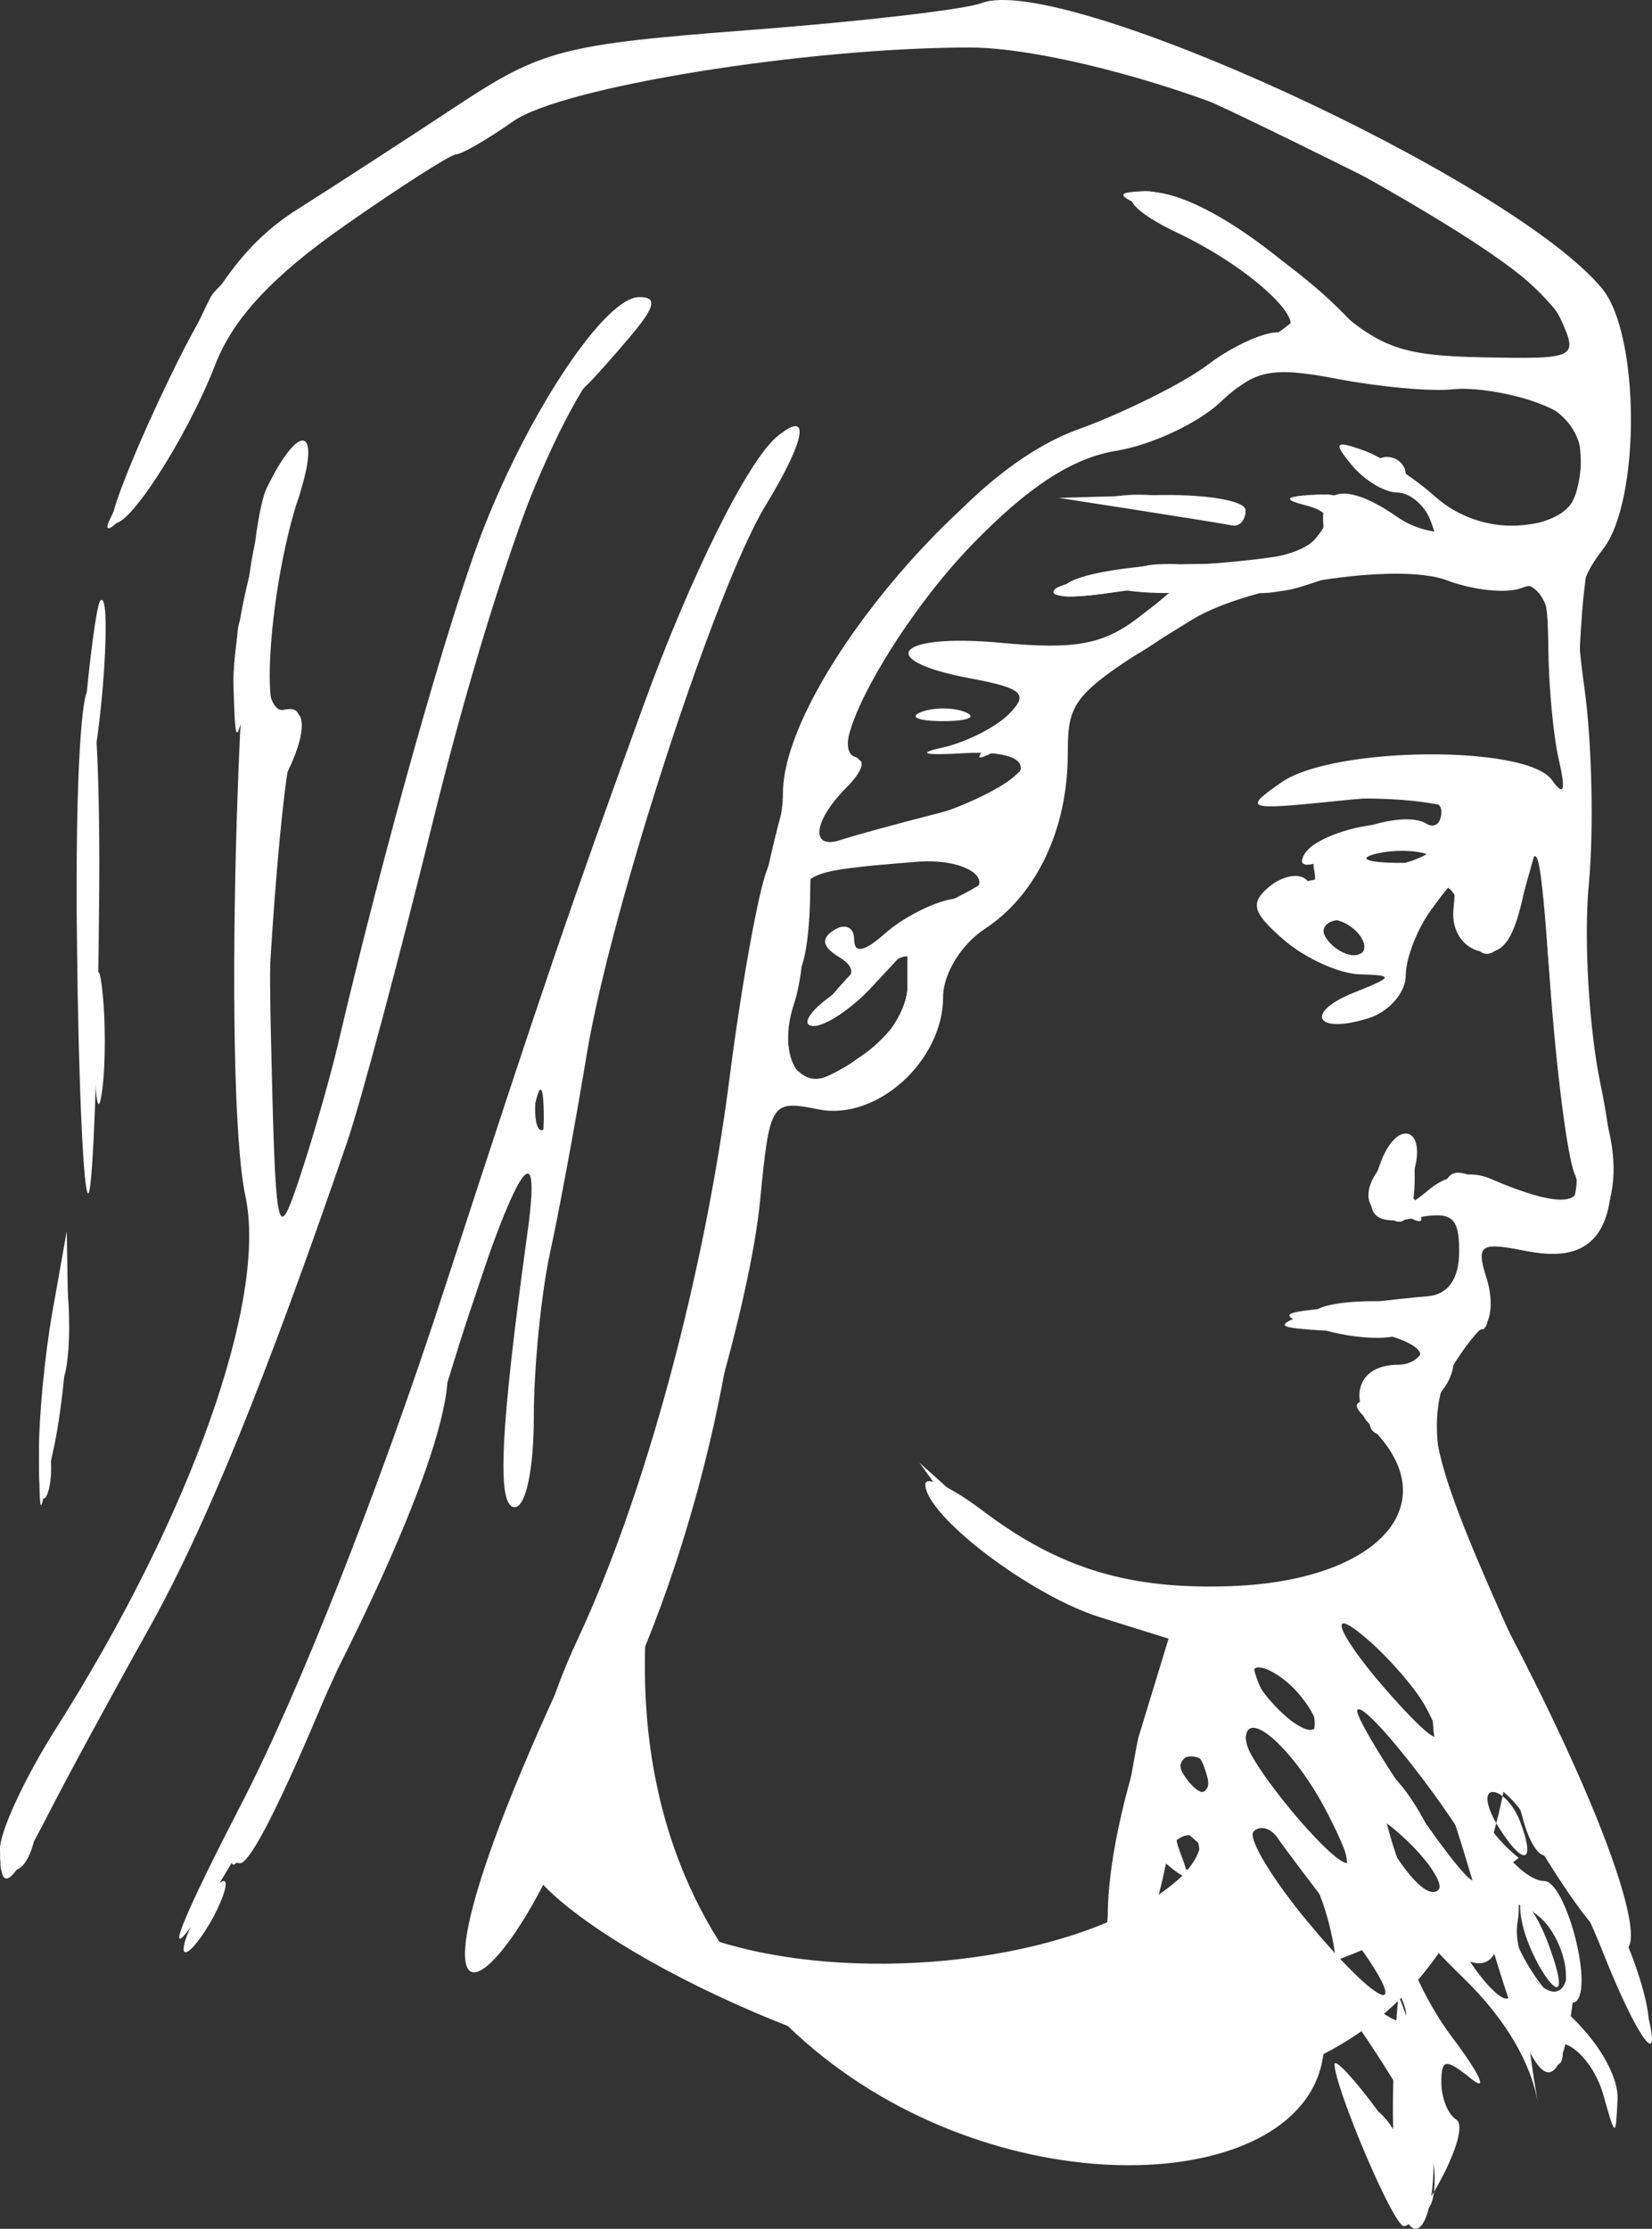 <?xml version="1.0" encoding="UTF-8" standalone="no"?>
<!-- Created with Inkscape (http://www.inkscape.org/) -->

<svg
   xmlns:dc="http://purl.org/dc/elements/1.1/"
   xmlns:cc="http://creativecommons.org/ns#"
   xmlns:rdf="http://www.w3.org/1999/02/22-rdf-syntax-ns#"
   xmlns:svg="http://www.w3.org/2000/svg"
   xmlns="http://www.w3.org/2000/svg"
   xmlns:sodipodi="http://sodipodi.sourceforge.net/DTD/sodipodi-0.dtd"
   xmlns:inkscape="http://www.inkscape.org/namespaces/inkscape"
   version="1.1"
   width="92.838"
   height="125.211"
   id="svg2"
   inkscape:version="0.48.4 r9939"
   sodipodi:docname="rheia-logo.svg">
  <rect width="100%" height="100%" fill="#333333" stroke="none"/>
  <sodipodi:namedview
     pagecolor="#000000"
     bordercolor="#666666"
     borderopacity="1"
     objecttolerance="10"
     gridtolerance="10"
     guidetolerance="10"
     inkscape:pageopacity="0"
     inkscape:pageshadow="2"
     inkscape:window-width="1920"
     inkscape:window-height="1055"
     id="namedview14"
     showgrid="false"
     fit-margin-top="0"
     fit-margin-left="0"
     fit-margin-right="0"
     fit-margin-bottom="0"
     inkscape:zoom="1.587517"
     inkscape:cx="-76.027924"
     inkscape:cy="-69.402084"
     inkscape:window-x="0"
     inkscape:window-y="24"
     inkscape:window-maximized="1"
     inkscape:current-layer="svg2" />
  <defs
     id="defs4" />
  <g
     transform="translate(-159.376,-340.63)"
     id="layer1"
     style="fill:#ffffff">
    <g
       id="g3023"
       style="fill:#ffffff">
      <g
         id="g3026"
         style="fill:#ffffff">
        <g
           id="g3041"
           style="fill:#ffffff">
          <path
             d="m 188.9,444.8 c 0.156,-4.382 1.048,-8.033 2.964,-12.134 3.767,-8.063 7.083,-20.329 8.514,-31.499 0.66,-5.152 1.605,-10.401 2.099,-11.665 0.494,-1.263 0.898,-3.198 0.898,-4.3 0,-5.818 9.926,-17.965 16.76,-20.511 2.607,-0.971 5.813,-2.582 7.125,-3.579 1.312,-0.997 3.069,-1.813 3.905,-1.813 2.343,0 -1.145,-3.466 -5.631,-5.595 -2.129,-1.01 -3.095,-1.925 -2.31,-2.187 1.911,-0.638 6.039,1.609 10.345,5.629 3.22,3.007 4.389,3.463 9.117,3.557 5.276,0.105 5.396,0.047 4.399,-2.141 -0.882,-1.935 -4.922,-4.707 -14.424,-9.898 -5.001,-2.732 -14.221,-5.365 -18.784,-5.365 -9.177,0 -22.906,2.216 -25.656,4.142 -1.46,1.022 -2.902,1.858 -3.206,1.858 -0.303,0 -3.149,1.82 -6.324,4.044 -4.004,2.805 -6.213,5.18 -7.209,7.75 -1.639,4.229 -5.102,9.544 -5.779,8.868 -0.25,-0.25 1.129,-3.763 3.065,-7.808 2.632,-5.502 4.474,-7.959 7.313,-9.757 2.087,-1.322 6.116,-3.936 8.954,-5.81 4.788,-3.161 5.976,-3.468 16.5,-4.271 6.237,-0.476 12.083,-1.155 12.99,-1.509 4.478,-1.748 29.772,9.874 34.878,16.026 2.144,2.583 2.178,11.933 0.053,14.655 -1.496,1.917 -1.673,3.252 -1.037,7.812 0.422,3.025 0.532,7.984 0.243,11.021 -0.288,3.036 0.006,8.077 0.655,11.202 1.541,7.421 0.296,10.275 -4.098,9.396 -2.675,-0.535 -2.904,-0.383 -2.301,1.518 0.369,1.162 0.285,2.394 -0.187,2.738 -0.471,0.344 -1.408,1.613 -2.082,2.821 -1.352,2.424 -0.68,5.01 3.98,15.304 -0.323,44.759 -55.544,17.274 -55.731,11.5 z m 36.868,1.251 c 0.832,-0.832 1.256,-1.77 0.942,-2.084 -1.183,-1.183 -3.208,2.195 -3.515,5.866 -4.398,13.677 -0.022,-10.995 0.155,-11.59 l 1.697,-5.558 -3.857,-1.204 c -3.904,-1.218 -9.814,-5.713 -9.814,-7.464 0,-0.524 1.462,0.15 3.25,1.499 4.302,3.246 8.236,4.433 13.981,4.217 8.019,-0.301 11.929,-4.388 8.171,-8.541 -1.734,-1.916 -1.147,-3.892 1.157,-3.892 0.793,0 1.441,-0.498 1.441,-1.107 0,-0.609 -0.637,-0.863 -1.415,-0.564 -0.778,0.299 -2.691,0.161 -4.25,-0.307 -2.245,-0.673 -2.419,-0.899 -0.835,-1.084 1.1,-0.129 2.675,-0.326 3.5,-0.438 0.825,-0.112 2.288,-0.271 3.25,-0.352 1.131,-0.096 1.75,-0.984 1.75,-2.509 0,-1.98 -0.404,-2.284 -2.5,-1.883 -2.529,0.484 -2.996,-0.299 -1.893,-3.173 0.95,-2.475 2.619,-1.868 1.816,0.66 -0.631,1.987 -0.526,2.088 0.92,0.888 0.981,-0.814 2.334,-1.05 3.394,-0.592 3.859,1.668 5.522,1.571 4.748,-0.278 -0.405,-0.968 -1.026,-5.811 -1.38,-10.761 -0.56,-7.839 -0.745,-8.508 -1.431,-5.188 -0.587,2.839 -1.22,3.723 -2.481,3.462 -0.98,-0.203 -1.619,-1.177 -1.517,-2.312 0.174,-1.939 0.16,-1.939 -1.25,-0.021 -0.784,1.068 -1.426,2.725 -1.426,3.683 0,0.958 -0.934,2.038 -2.075,2.4 -2.974,0.944 -3.68,-0.295 -0.82,-1.439 2.218,-0.887 2.24,-0.963 0.298,-1.021 -1.153,-0.035 -3.069,-0.906 -4.256,-1.936 -1.771,-1.536 -1.917,-2.074 -0.811,-2.991 0.741,-0.615 1.682,-0.785 2.089,-0.377 0.408,0.408 0.591,0.117 0.408,-0.645 -0.344,-1.433 4.785,-3.468 6.331,-2.512 0.46,0.284 0.836,-0.023 0.836,-0.682 0,-0.859 -1.599,-1.034 -5.64,-0.617 -5.386,0.556 -5.537,0.51 -3.353,-1.02 2.899,-2.031 13.794,-2.128 15.206,-0.136 0.676,0.953 0.79,0.613 0.387,-1.146 -0.315,-1.375 -0.579,-4.236 -0.587,-6.357 -0.011,-3.024 -0.339,-3.732 -1.522,-3.278 -0.83,0.318 -2.713,0.121 -4.184,-0.438 -2.738,-1.041 -11.132,0.254 -14.307,2.208 -6.754,4.155 -6.987,4.407 -6.994,7.568 -0.008,4.216 -1.763,7.907 -4.66,9.806 -1.33,0.871 -2.346,2.528 -2.346,3.825 0,3.6 -3.732,6.969 -6.997,6.316 -2.678,-0.536 -2.746,-0.428 -3.291,5.151 -0.559,5.727 -3.929,17.256 -7.221,24.698 -13.947,20.227 21.792,21.786 30.9,13.251 z m 8.998,2.586 c -1.589,-2.044 -3.202,-4.181 -3.585,-4.748 -0.383,-0.567 -0.991,-0.735 -1.353,-0.374 -0.362,0.362 1.05,2.7 3.137,5.196 4.487,5.368 5.984,5.306 1.801,-0.075 z m 11.611,1.163 c -0.581,-1.528 -1.285,-2.548 -1.565,-2.268 -0.193,2.649 3.616,7.804 1.565,2.268 z m -7.943,-5.778 c -1.283,-1.222 -1.975,-1.547 -1.539,-0.722 1.394,2.635 2.751,4.065 3.319,3.496 0.304,-0.304 -0.497,-1.552 -1.78,-2.774 z m 3.943,1.475 c 0,-1.233 -6.177,-9.353 -6.71,-8.82 -0.395,0.395 5.72,9.469 6.46,9.584 0.138,0.021 0.25,-0.322 0.25,-0.764 z m -8.408,-3.02 c -1.857,-3.59 -4.592,-6.035 -4.592,-4.104 0,1.14 4.773,6.927 5.713,6.927 0.186,0 -0.318,-1.27 -1.121,-2.823 z m 10.825,0.466 c -0.347,-0.904 -1.036,-1.643 -1.532,-1.643 -0.496,0 -0.352,0.88 0.319,1.955 1.415,2.267 2.132,2.083 1.213,-0.311 z m -17.417,-2.643 c 0,-0.55 -0.477,-1 -1.059,-1 -0.582,0 -0.781,0.45 -0.441,1 0.34,0.55 0.816,1 1.059,1 0.243,0 0.441,-0.45 0.441,-1 z m 5.02,-4.476 c -0.696,-0.838 -1.73,-1.524 -2.297,-1.524 -0.568,0 -0.216,0.903 0.783,2.006 2.068,2.285 3.447,1.846 1.515,-0.482 z m 7.108,0.715 c -0.518,-0.969 -1.962,-2.656 -3.207,-3.75 -2.608,-2.29 -1.705,-0.19 1.402,3.261 2.433,2.702 3.084,2.879 1.805,0.489 z M 208.153,399.743 c 1.222,-0.856 2.223,-2.516 2.223,-3.689 l 0,-2.132 -2.039,2.189 c -1.121,1.204 -2.584,2.174 -3.25,2.157 -0.666,-0.018 -0.313,-0.71 0.784,-1.539 1.588,-1.2 1.719,-1.678 0.643,-2.343 -0.943,-0.583 -1.017,-1.043 -0.245,-1.52 0.609,-0.376 1.107,-0.138 1.107,0.53 0,0.823 0.563,0.715 1.75,-0.338 0.963,-0.853 2.618,-1.711 3.679,-1.905 3.058,-0.56 1.394,-2.38 -1.929,-2.108 -6.488,0.53 -6.614,0.593 -6.372,3.219 0.129,1.395 -0.101,3.544 -0.512,4.777 -0.741,2.225 -0.158,4.259 1.22,4.259 0.395,0 1.719,-0.701 2.941,-1.557 z m 27.723,-6.443 c -0.34,-0.55 -1.068,-1 -1.618,-1 -0.55,0 -0.722,0.45 -0.382,1 0.34,0.55 1.068,1 1.618,1 0.55,0 0.722,-0.45 0.382,-1 z m 3.769,-4.656 c -0.677,-0.274 -2.027,-0.291 -3,-0.037 -0.973,0.254 -0.419,0.478 1.231,0.498 1.65,0.02 2.446,-0.187 1.769,-0.461 z m -27.622,-2.306 c 5.467,-1.398 6.474,-3.691 1.489,-3.392 -2.154,0.129 -2.653,0.005 -1.224,-0.305 1.327,-0.288 3.024,-1.135 3.772,-1.883 1.146,-1.146 0.807,-1.463 -2.162,-2.02 -5.466,-1.026 -4.148,-2.548 1.728,-1.996 4.173,0.392 5.763,0.098 7.75,-1.438 l 2.5,-1.932 -4,0.547 c -2.998,0.41 -3.624,0.279 -2.5,-0.521 0.825,-0.587 4.032,-1.074 7.128,-1.083 3.619,-0.01 6.047,-0.521 6.803,-1.432 0.933,-1.124 0.804,-1.513 -0.628,-1.884 -1.274,-0.33 -1.061,-0.502 0.724,-0.584 1.39,-0.064 3.522,0.58 4.737,1.431 1.994,1.397 2.151,1.397 1.616,0 -0.327,-0.851 -1.166,-1.547 -1.864,-1.547 -0.699,0 -1.839,-0.685 -2.534,-1.523 -1.072,-1.292 -0.977,-1.421 0.628,-0.851 1.04,0.37 2.857,1.539 4.037,2.599 1.338,1.202 3.22,1.805 5,1.601 2.271,-0.26 2.919,-0.888 3.171,-3.076 0.254,-2.205 -0.215,-2.951 -2.367,-3.77 -1.476,-0.561 -3.643,-0.911 -4.816,-0.778 -1.173,0.133 -4.081,-0.128 -6.461,-0.582 -3.719,-0.708 -4.649,-0.522 -6.607,1.317 -1.253,1.177 -3.873,2.399 -5.823,2.716 -2.459,0.399 -4.925,1.994 -8.057,5.21 -4.481,4.603 -8.555,12.135 -6.563,12.135 0.561,0 0.313,0.707 -0.551,1.571 -1.883,1.883 -2.063,3.531 -0.321,2.947 0.688,-0.231 3.116,-0.896 5.397,-1.479 z m -0.897,-5.701 c 0.688,-0.277 1.812,-0.277 2.5,0 0.688,0.277 0.125,0.504 -1.25,0.504 -1.375,0 -1.938,-0.227 -1.25,-0.504 z m 12.25,-11.338 -4.5,-0.7 5.25,-0.15 c 2.933,-0.084 5.25,0.291 5.25,0.85 0,0.55 -0.338,0.932 -0.75,0.85 -0.412,-0.083 -2.775,-0.465 -5.25,-0.85 z m -50.506,72.81 c 3.236,-6.232 7.744,-17.627 11.395,-28.81 5.828,-17.849 6.918,-21.043 11.259,-33 2.643,-7.278 5.864,-13.766 7.515,-15.136 1.925,-1.597 1.637,0.131 -0.646,3.874 -2.807,4.604 -8.715,22.751 -10.053,30.88 -0.623,3.785 -1.545,8.769 -2.049,11.075 -0.504,2.306 -0.916,6.469 -0.916,9.25 0,2.931 -0.451,5.057 -1.072,5.057 -1.025,0 -0.826,-4.25 0.726,-15.5 0.905,-6.561 -1.047,-2.881 -4.509,8.5 -0.786,10.123 -23.511,46.777 -11.651,23.81 z M 190.059,402.113 c -0.319,-0.798 -0.556,-0.561 -0.604,0.604 -0.043,1.054 0.193,1.645 0.525,1.312 0.332,-0.332 0.368,-1.195 0.079,-1.917 z m -30.683,42.383 c 0,-0.992 1.412,-4.03 3.139,-6.75 7.57,-11.928 11.903,-24.107 10.65,-29.936 -1.312,-6.106 -0.397,-36.465 1.2,-39.76 1.845,-3.807 3.105,-3.456 1.797,0.5 -1.635,4.947 -2.228,13.141 -0.891,12.315 1.389,-0.859 1.428,0.963 0.074,3.493 -0.596,1.113 -0.912,7.102 -0.75,14.184 0.269,11.733 0.338,12.087 1.617,8.258 0.735,-2.2 1.705,-5.575 2.156,-7.5 2.583,-11.031 6.305,-24.207 8.19,-29 2.647,-6.727 6.829,-12.95 8.723,-12.979 1.054,-0.016 0.929,0.54 -0.5,2.229 -1.048,1.238 -2.155,2.475 -2.461,2.75 -1.878,1.689 -5.63,12.349 -8.613,24.467 -1.9,7.718 -4.072,15.833 -4.827,18.033 -4.608,13.431 -7.97,21.668 -11.203,27.442 -2.019,3.607 -4.535,8.246 -5.591,10.308 -2.142,4.186 -2.71,4.594 -2.71,1.946 z"
             id="path3034"
             style="fill:#ffffff"
             inkscape:connector-curvature="0"
             sodipodi:nodetypes="csssssssssssssssssssssssssssscsssscccccccssssssssscscssssssssssssssscssscsssssssssscssssccccsscccccsscssscsssssssssssssssssssssssscscsssssssssssssssscccccsscsssccsscsssscsssssssssssssscsssssscsssscsssssssssccccccccsssssssssscsssssscc" />
          <g
             id="g3036"
             style="fill:#ffffff">
            <path
               d="m 189.292,444.562 c 0.507,-5.029 1.741,-9.99 3.327,-13.377 3.444,-7.354 6.295,-17.718 7.671,-27.884 2.474,-18.282 3.705,-21.995 10.166,-30.658 3.731,-5.003 8.488,-8.342 11.885,-8.342 0.912,0 2.565,-0.845 3.673,-1.878 1.108,-1.033 2.993,-2.188 4.189,-2.567 1.195,-0.379 2.173,-1.065 2.173,-1.524 0,-0.77 -5.506,-4.557 -9,-6.19 -1.227,-0.573 -1.177,-0.714 0.27,-0.771 2.188,-0.087 8.418,3.813 11.62,7.274 2.05,2.216 3.075,2.535 7.209,2.246 2.927,-0.205 5,0.104 5.281,0.786 0.254,0.618 0.496,0.674 0.538,0.124 0.247,-3.288 -4.23,-7.29 -13.031,-11.647 -13.258,-6.563 -14.147,-6.842 -22.183,-6.949 l -7.203,-0.096 5,-1.204 c 6.061,-1.459 10.746,-0.469 21,4.438 10.692,5.116 16.418,8.895 17.9,11.811 1.458,2.87 0.699,13.281 -1.01,13.851 -1.253,0.418 -0.617,26.95 0.746,31.152 1.599,4.928 -0.476,8.526 -4.457,7.73 -2.683,-0.536 -2.849,-0.396 -2.268,1.918 0.345,1.373 0.281,2.5 -0.142,2.504 -0.423,0.004 -1.296,1.144 -1.94,2.532 -1.285,2.77 -0.783,5.359 2.419,12.46 10.647,19.854 9.661,25.887 2.252,13.262 0,-0.56 -0.675,-1.578 -1.5,-2.262 -1.224,-1.016 -1.5,-0.959 -1.5,0.305 0,0.852 1.056,2.38 2.347,3.396 -21.714,17.116 -52.186,3.235 -55.431,-0.439 z m 36.851,-0.906 c -0.732,-0.452 -0.872,-0.073 -0.413,1.122 0.586,1.526 0.457,1.61 -0.83,0.542 -2.048,9.987 -5.33,5.723 -1.498,-6.424 2.505,-7.49 2.496,-7.595 -0.657,-7.595 -3.146,0 -8.985,-3.417 -10.419,-6.096 -0.756,-1.413 0.188,-1.061 3.594,1.339 4.026,2.838 5.427,3.257 10.887,3.257 7.815,0 11.57,-1.805 11.57,-5.562 0,-1.498 -0.667,-2.98 -1.483,-3.293 -2.053,-0.788 -0.761,-3.645 1.649,-3.645 1.106,0 1.671,-0.454 1.304,-1.048 -0.356,-0.576 -1.395,-0.975 -2.309,-0.885 -0.914,0.09 -2.786,0.083 -4.161,-0.015 -2.288,-0.163 -2.331,-0.246 -0.5,-0.979 1.1,-0.44 3.422,-0.712 5.161,-0.603 2.751,0.172 3.214,-0.162 3.568,-2.575 0.377,-2.571 0.202,-2.731 -2.411,-2.209 -3.14,0.628 -3.959,-1.494 -1.396,-3.621 1.166,-0.968 1.325,-0.81 0.883,0.878 -0.567,2.169 1.235,2.939 1.938,0.828 0.298,-0.894 1.167,-0.732 3.19,0.593 3.977,2.606 5.039,1.066 3.67,-5.317 -0.607,-2.83 -1.16,-7.486 -1.23,-10.346 l -0.126,-5.201 -1.05,3.75 c -1.153,4.118 -2.595,4.858 -3.408,1.75 -0.716,-2.738 -1.945,-2.511 -2.7,0.5 -0.724,2.884 -3.094,3.235 -6.367,0.943 -3.366,-2.357 -2.715,-3.309 2.758,-4.035 2.74,-0.363 4.738,-1.054 4.441,-1.534 -0.297,-0.481 0.499,-0.902 1.769,-0.937 2.298,-0.063 2.297,-0.068 -0.191,-1.083 -1.375,-0.561 -4.707,-0.817 -7.405,-0.569 -4.512,0.415 -4.712,0.344 -2.5,-0.882 3.067,-1.699 13.079,-1.803 14.837,-0.154 1.099,1.031 1.222,0.66 0.7,-2.125 -0.348,-1.856 -0.632,-4.669 -0.632,-6.25 0,-2.61 -0.318,-2.875 -3.441,-2.875 -1.893,0 -3.717,-0.446 -4.053,-0.991 -0.386,-0.625 -1.957,-0.429 -4.256,0.531 -2.004,0.837 -4.218,1.302 -4.919,1.033 -0.702,-0.269 -2.525,0.562 -4.053,1.847 -1.527,1.285 -3.677,2.512 -4.777,2.727 -1.524,0.297 -1.923,1.043 -1.677,3.134 0.498,4.23 -1.59,9.291 -4.352,10.55 -1.694,0.772 -2.471,1.933 -2.471,3.693 0,3.636 -4.292,7.692 -7.332,6.929 -2.231,-0.56 -2.407,-0.275 -2.925,4.726 -0.548,5.286 -3.71,16.578 -6.252,22.321 -4.749,42.641 59.489,38.938 30.275,13.856 z m 8.967,-46.48 c 0.678,-0.683 1.485,-0.991 1.793,-0.683 0.308,0.308 -0.247,0.867 -1.233,1.243 -1.425,0.543 -1.54,0.428 -0.56,-0.56 z m -2.412,-8.587 c 0.819,-1.325 5.679,-2.31 5.679,-1.151 0,0.474 -0.638,0.861 -1.418,0.861 -0.78,0 -2.204,0.301 -3.164,0.67 -1.099,0.422 -1.505,0.281 -1.097,-0.381 z m -1.191,55.306 c -2.103,-1.881 -2.131,-1.878 -2.241,0.25 4.685,23.332 7.994,5.119 2.241,-0.25 z m 9.749,-1.806 c -0.679,-1.259 -1.28,-3.269 -1.336,-4.467 -0.056,-1.198 -0.946,-3.11 -1.977,-4.25 -1.302,-1.438 -1.471,-2.072 -0.553,-2.072 0.727,0 1.086,-0.236 0.798,-0.524 -0.889,-0.889 -3.81,0.663 -3.81,2.024 0,0.707 0.646,1.534 1.435,1.837 0.789,0.303 1.975,1.588 2.636,2.857 1.19,2.286 1.177,2.284 -1.49,-0.17 -2.343,-2.156 -2.601,-2.221 -1.996,-0.5 0.382,1.087 1.229,2.426 1.881,2.976 2.907,1.518 5.879,11.147 2.534,4.998 -0.735,-1.374 -1.749,-2.498 -2.252,-2.498 2.562,11.398 10.348,11.665 4.131,-0.211 z m -6.448,1.961 c -0.387,-1.238 -1.768,-3.522 -3.067,-5.077 -2.158,-2.582 -2.363,-2.646 -2.363,-0.741 0.14,2.353 7.152,11.417 5.431,5.818 z m -7.826,-4.479 c -1.017,-1.017 -1.855,0.514 -1.021,1.863 0.63,1.019 0.866,1.02 1.204,0.004 0.232,-0.695 0.149,-1.535 -0.183,-1.867 z m 5.016,-5.08 c -2.379,-2.379 -3.025,-0.739 -0.954,2.422 1.543,2.355 1.88,2.505 2.176,0.969 0.193,-1 -0.357,-2.526 -1.222,-3.39 z m 10.77,1.059 c -0.356,-1.512 -1.072,-3.2 -1.59,-3.75 -0.884,-0.939 -0.125,3.928 0.897,5.75 0.932,1.661 1.303,0.59 0.693,-2 z m -9.786,-3.979 c -1.017,-1.017 -1.855,0.514 -1.021,1.863 0.63,1.019 0.866,1.02 1.204,0.004 0.232,-0.695 0.149,-1.535 -0.183,-1.867 z M 208.153,399.743 c 1.222,-0.856 2.223,-2.51 2.223,-3.674 l 0,-2.118 -2.314,2.174 c -3.306,3.106 -4.066,2.69 -1.052,-0.576 1.396,-1.512 3.929,-3.425 5.63,-4.25 5.162,-2.504 4.511,-3.824 -1.423,-2.886 -7.073,1.118 -7.28,0.36 -0.444,-1.627 3.416,-0.993 6.03,-2.415 6.683,-3.635 0.995,-1.86 0.906,-1.916 -1.253,-0.783 -2.303,1.209 -2.308,1.201 -0.463,-0.877 1.838,-2.071 1.825,-2.106 -1,-2.733 -5.066,-1.123 -4.966,-1.3 0.777,-1.381 4.134,-0.058 6.269,-0.619 8,-2.102 l 2.361,-2.023 -4,0.655 c -2.2,0.36 -3.653,0.286 -3.229,-0.165 0.424,-0.451 4.024,-1.073 8,-1.383 6.079,-0.473 7.207,-0.841 7.09,-2.313 -0.167,-2.104 1.481,-2.25 4.168,-0.367 1.335,0.935 3.269,1.174 5.973,0.737 3.248,-0.525 4.063,-1.103 4.343,-3.077 0.461,-3.251 -2.193,-5.043 -7.471,-5.043 -2.334,0 -5.35,-0.421 -6.703,-0.935 -1.966,-0.747 -3.118,-0.449 -5.743,1.488 -1.806,1.333 -4.841,2.715 -6.743,3.072 -2.088,0.392 -4.972,2.162 -7.277,4.467 -4.33,4.33 -8.57,12.187 -6.881,12.751 0.608,0.203 0.305,0.925 -0.695,1.656 -1.243,0.909 -1.782,2.671 -1.803,5.896 -0.016,2.529 -0.367,4.6 -0.78,4.602 -0.928,0.004 -0.997,4.422 -0.083,5.337 0.98,0.98 1.646,0.836 4.111,-0.89 z m 13.473,-31.133 c 0.963,-0.252 2.538,-0.252 3.5,0 0.963,0.252 0.175,0.457 -1.75,0.457 -1.925,0 -2.712,-0.206 -1.75,-0.457 z m 15.25,-1.311 c -0.34,-0.55 -0.141,-1 0.441,-1 0.582,0 1.059,0.45 1.059,1 0,0.55 -0.198,1 -0.441,1 -0.243,0 -0.719,-0.45 -1.059,-1 z m -0.5,26 c 0,-0.55 -0.702,-1 -1.559,-1 -0.857,0 -1.281,0.45 -0.941,1 0.34,0.55 1.041,1 1.559,1 0.518,0 0.941,-0.45 0.941,-1 z m -76.982,51.809 c 0.01,-0.72 1.432,-3.784 3.16,-6.809 5.142,-9.002 9.822,-18.923 9.822,-20.823 0,-0.977 0.394,-2.205 0.876,-2.727 0.759,-0.823 2.945,-7.3 6.057,-17.95 0.482,-1.65 1.419,-5.475 2.082,-8.5 1.815,-8.284 4.715,-16.893 7.66,-22.737 2.583,-5.127 6.325,-9.587 6.325,-7.54 0,0.568 -0.687,1.602 -1.526,2.299 -2.85,2.365 -7.332,13.792 -10.456,26.656 -5.252,21.63 -12.591,41.076 -19.234,50.968 -1.531,2.28 -2.784,4.841 -2.784,5.691 -0.298,1.702 -1.169,2.782 -1.982,1.473 z m 12.982,-0.184 c 0,-0.206 1.621,-3.919 3.603,-8.25 1.982,-4.331 5.822,-14.85 8.534,-23.375 8.823,-27.736 14.555,-42.781 17.905,-47 1.579,-1.989 1.841,-2.091 1.279,-0.5 -0.388,1.1 -1.508,3.367 -2.487,5.038 -2.471,4.215 -7.433,19.645 -8.832,27.462 -2.394,13.373 -2.957,15.146 -2.54,8 0.209,-3.575 0.073,-5.375 -0.3,-4 -3.883,14.285 -15.013,43 -16.667,43 -0.272,0 -0.494,-0.169 -0.494,-0.375 z m 16.31,-25.125 c 0.006,-3.3 0.192,-4.529 0.415,-2.732 0.223,1.797 0.218,4.497 -0.01,6 -0.228,1.503 -0.41,0.032 -0.405,-3.268 z m -15.234,-14 c -0.17,-2.75 -0.357,-11.525 -0.415,-19.5 -0.086,-11.867 0.201,-15.045 1.577,-17.5 1.707,-3.045 2.52,-1.785 0.856,1.325 -1.548,2.893 -1.664,10.719 -0.153,10.383 0.96,-0.214 1.098,0.326 0.514,2 -0.44,1.261 -1.086,8.143 -1.435,15.293 -0.349,7.15 -0.774,10.75 -0.945,8 z m -7.828,-36 c 1.651,-3.92 4.94,-11.259 5.603,-12.5 0.44,-0.825 4.857,-4.287 9.815,-7.694 8.736,-6.002 9.26,-6.213 16.924,-6.81 9.434,-0.735 8.189,0.91 -1.408,1.861 -5.603,0.555 -7.301,1.301 -15,6.589 -7.091,4.87 -9.006,6.75 -10.454,10.258 -0.975,2.363 -2.701,5.421 -3.837,6.796 -1.136,1.375 -1.875,2.05 -1.644,1.5 z"
               id="path3032"
               style="fill:#ffffff"
               inkscape:connector-curvature="0"
               sodipodi:nodetypes="csssssssssssscsscssssssscsccsscccsccsssssssscssssssssssscssssssscssssssssssssssssccssssssssscccccsssscssscccccscccscccsssssssscsccccscssssssssssscsssssssssssssscccccsssssssssssssscssssssscssccssssssssssscsscssssssssscsssssss" />
            <path
               d="m 193.643,429.397 c 0.953,-1.872 1.733,-4.144 1.733,-5.05 0,-0.905 0.378,-2.074 0.839,-2.596 0.461,-0.522 1.348,-3.425 1.97,-6.45 2.759,-13.417 3.22,-15.844 4.098,-21.593 1.586,-10.378 2.972,-14.048 7.659,-20.283 4.619,-6.145 8.893,-9.124 13.088,-9.124 1.29,0 2.346,-0.379 2.346,-0.843 0,-0.463 1.575,-1.691 3.5,-2.727 1.925,-1.037 3.5,-2.171 3.5,-2.521 0,-0.741 -6.796,-5.436 -9,-6.218 -1.102,-0.391 -0.995,-0.553 0.406,-0.611 2.007,-0.083 7.518,3.65 11.395,7.719 1.775,1.862 3.032,2.305 5.5,1.937 1.76,-0.263 4.212,-0.097 5.449,0.369 1.587,0.597 2.25,0.477 2.25,-0.406 0,-2.733 -3.371,-5.738 -11.25,-10.026 -11.777,-6.41 -19.096,-8.787 -25.228,-8.195 l -5.023,0.485 4,-1.043 c 4.862,-1.268 10.216,-0.542 16.375,2.219 2.544,1.141 6.2,2.784 8.125,3.652 4.523,2.039 12.148,7.053 13.75,9.041 1.68,2.085 1.634,12.606 -0.061,14.013 -1.583,1.314 -1.278,26.258 0.397,32.479 1.32,4.901 -0.85,8.026 -4.872,7.017 -2.302,-0.578 -2.451,-0.414 -1.841,2.016 0.365,1.455 0.318,2.648 -0.105,2.653 -0.423,0.004 -1.293,1.137 -1.933,2.518 -1.357,2.925 -0.376,7.442 3.143,14.474 3.078,6.15 8.748,21.822 8.339,23.049 -0.183,0.549 -1.405,-1.7 -2.714,-4.998 -1.31,-3.298 -2.721,-5.787 -3.135,-5.531 -0.415,0.256 -1.035,-0.656 -1.379,-2.027 -0.639,-2.546 -2.613,-3.506 -2.556,-1.243 0.043,1.705 2.447,4.75 3.749,4.75 1.184,0 2.747,5.806 1.814,6.738 -0.327,0.327 -0.595,-0.325 -0.595,-1.449 0,-1.124 -0.675,-2.604 -1.5,-3.289 -3.034,-2.518 -1.603,2.578 1.5,5.342 1.765,1.572 2.959,3.596 2.9,4.915 -0.097,2.174 -0.12,2.169 -0.778,-0.184 -0.739,-2.644 -3.123,-4.079 -3.123,-1.88 2.968,1.741 -3.203,-12.925 -0.556,2.375 -0.372,-2.342 -1.846,-4.834 -4.222,-7.142 -2.896,-2.812 -3.357,-3.726 -2.234,-4.42 0.779,-0.481 1.775,-0.653 2.214,-0.382 0.439,0.271 0.798,-0.432 0.798,-1.563 0,-2.239 -6.744,-10.338 -7.975,-9.577 -0.417,0.257 -1.605,-0.526 -2.641,-1.741 -1.567,-1.838 -1.59,-1.982 -0.134,-0.854 1.504,1.165 1.75,1.128 1.75,-0.267 0,-1.714 -2.497,-2.245 -3.434,-0.73 -0.303,0.491 -0.613,3.603 -0.688,6.915 -0.13,5.753 0.06,6.25 4.243,11.106 4.349,5.049 6.598,5.359 3.393,0.468 -0.921,-1.405 -1.447,-2.781 -1.17,-3.058 0.277,-0.277 -0.113,-2.251 -0.867,-4.387 -1.573,-4.458 -0.586,-5.818 2.083,-2.869 1.617,1.786 1.632,1.944 0.134,1.369 -1.976,-0.758 -2.24,0.617 -0.46,2.398 0.679,0.679 1.301,2.57 1.383,4.202 0.082,1.633 1.42,4.655 2.973,6.716 1.553,2.061 2.056,3.13 1.117,2.375 -1.467,-1.179 -1.707,-1.152 -1.707,0.191 0,0.86 0.375,1.795 0.834,2.079 0.941,0.582 -2.028,5.988 -2.938,5.988 -0.599,0 -3.897,-7.834 -3.897,-9.084 0,-0.38 1.11,0.815 2.467,2.653 1.764,1.537 1.567,4.067 2.417,5.473 0.504,0.312 0.829,-0.696 0.722,-2.239 -0.241,-3.482 -11.606,-18.736 -11.606,-15.577 0,0.402 0.659,1.459 1.465,2.349 1.303,1.44 1.241,1.635 -0.564,1.771 -1.191,0.09 -1.85,-0.34 -1.595,-1.04 0.239,-0.656 -0.295,-2.058 -1.186,-3.115 -0.891,-1.057 -1.057,-1.593 -0.37,-1.191 0.762,0.445 1.25,0.164 1.25,-0.721 0,-0.799 -0.698,-1.72 -1.552,-2.048 -0.854,-0.328 -1.301,-0.189 -0.994,0.308 0.307,0.497 0.156,1.054 -0.336,1.239 -0.492,0.184 -1.166,2.32 -1.499,4.745 -0.333,2.425 -0.834,4.638 -1.112,4.917 -1.128,1.128 -0.381,-7.683 1.087,-12.826 2.937,-10.284 2.939,-10 -0.074,-10 -3.408,0 -7.451,-2.375 -9.933,-5.834 l -1.913,-2.666 2.913,2.614 c 5.463,4.903 14.582,6.323 21.011,3.272 3.866,-1.835 4.666,-5.706 1.651,-7.994 -1.162,-0.882 -1.31,-1.339 -0.441,-1.36 0.72,-0.018 1.012,-0.512 0.65,-1.099 -0.367,-0.595 -0.049,-0.927 0.721,-0.75 0.759,0.174 1.494,-0.133 1.633,-0.683 0.139,-0.55 -1.449,-1.226 -3.53,-1.503 -4.391,-0.584 -2.452,-1.826 2.382,-1.525 2.678,0.167 3.241,-0.2 3.659,-2.385 0.271,-1.42 -0.028,-2.913 -0.665,-3.319 -0.714,-0.455 -0.373,-0.743 0.891,-0.753 1.127,-0.008 2.59,0.525 3.25,1.185 0.856,0.856 1.508,0.892 2.275,0.125 0.767,-0.767 0.729,-2.832 -0.13,-7.2 -0.663,-3.369 -0.978,-8.142 -0.7,-10.607 0.278,-2.465 0.111,-4.239 -0.37,-3.941 -0.481,0.297 -0.875,0.935 -0.875,1.417 0,0.482 -0.496,2.143 -1.103,3.691 -1.092,2.787 -1.112,2.792 -1.968,0.565 -1.12,-2.913 -2.734,-2.874 -3.477,0.083 -0.322,1.283 -1.206,2.333 -1.965,2.333 -0.962,0 -1.117,-0.49 -0.512,-1.622 0.679,-1.269 0.35,-1.665 -1.517,-1.819 -1.883,-0.156 -2.248,0.168 -1.735,1.538 0.585,1.562 0.469,1.588 -1.163,0.259 -1.714,-1.396 -1.656,-1.544 1.063,-2.705 1.582,-0.675 4.14,-1.248 5.685,-1.273 1.609,-0.026 2.545,-0.472 2.191,-1.045 -0.34,-0.55 0.11,-1 1,-1 0.968,0 1.332,0.464 0.905,1.155 -0.462,0.747 -0.272,0.882 0.537,0.382 0.969,-0.599 0.899,-1.124 -0.311,-2.335 -1.085,-1.085 -3.176,-1.501 -6.846,-1.362 -3.818,0.145 -4.868,-0.079 -3.784,-0.804 2.141,-1.434 12.343,-1.276 13.93,0.215 1.099,1.032 1.222,0.554 0.711,-2.75 -0.341,-2.2 -0.624,-5.013 -0.63,-6.25 -0.009,-1.746 -0.586,-2.25 -2.577,-2.25 -1.411,0 -3.432,-0.464 -4.491,-1.03 -1.424,-0.762 -2.738,-0.61 -5.049,0.585 -1.718,0.888 -3.417,1.24 -3.776,0.78 -0.358,-0.459 -0.473,-0.738 -0.254,-0.62 1.156,0.624 4.215,-2.066 3.744,-3.292 -0.713,-1.858 -0.311,-1.803 4.097,0.559 2.758,1.478 3.887,1.676 4.442,0.779 0.409,-0.662 1.052,-0.895 1.429,-0.517 1.159,1.159 4.423,-1.201 4.423,-3.197 0,-4.333 -0.996,-5.047 -7.048,-5.047 -3.209,0 -6.112,-0.45 -6.452,-1 -1.01,-1.634 -4.063,-1.141 -5.968,0.965 -0.978,1.081 -4.172,2.661 -7.097,3.511 -4.105,1.193 -6.101,2.514 -8.745,5.785 -5.261,6.51 -8.258,13.488 -9.337,21.739 -0.324,2.475 -0.745,4.672 -0.935,4.881 -0.191,0.21 0.103,1.222 0.653,2.25 0.775,1.448 0.654,1.869 -0.535,1.869 -1.193,0 -1.535,1.219 -1.535,5.469 0,5.201 -2.92,16.004 -6.572,24.316 -4.126,21.034 -18.003,31.192 -1.161,-2.689 z m 49.289,20.348 c -0.943,-1.44 -1.94,-2.393 -2.215,-2.118 -0.275,0.275 0.272,1.678 1.215,3.118 0.943,1.44 1.94,2.393 2.215,2.118 0.275,-0.275 -0.272,-1.678 -1.215,-3.118 z M 226.488,439.013 c -0.817,-0.817 -1.113,-0.705 -1.113,0.421 0,1.988 1.345,3.333 1.842,1.842 0.211,-0.632 -0.117,-1.651 -0.729,-2.263 z m 11.728,-5.463 c -1.287,-1.415 -1.778,-2.248 -1.091,-1.852 0.697,0.402 1.25,0.205 1.25,-0.446 0,-0.652 -0.697,-0.899 -1.582,-0.559 -0.87,0.334 -1.77,0.607 -2,0.607 -1.282,0 -0.057,2.768 2.332,5.269 2.245,2.35 2.813,2.573 3.091,1.216 0.187,-0.915 -0.713,-2.82 -2,-4.235 z m 5.302,3.098 c -0.548,-1.016 -1.324,-2.747 -1.724,-3.847 -0.666,-1.831 -0.764,-1.848 -1.156,-0.201 -0.235,0.99 0.32,2.941 1.235,4.337 1.857,2.834 3.202,2.598 1.645,-0.289 z m -15.142,-0.288 c 0,-0.518 -0.45,-1.219 -1,-1.559 -0.55,-0.34 -1,0.084 -1,0.941 0,0.857 0.45,1.559 1,1.559 0.55,0 1,-0.423 1,-0.941 z m 1.625,19.816 c -0.834,-4.168 -0.026,-4.976 0.875,-0.875 0.38,1.729 0.482,3.351 0.227,3.606 -0.255,0.255 -0.751,-0.974 -1.102,-2.731 z m -59.625,-7.875 c 0.589,-1.1 1.295,-2 1.57,-2 0.275,0 0.018,0.9 -0.57,2 -0.589,1.1 -1.295,2 -1.57,2 -0.275,0 -0.018,-0.9 0.57,-2 z m -10.974,-2.845 c -0.033,-1.748 5.663,-12.213 7.705,-14.155 1.017,-0.967 0.842,-0.257 -0.493,2 -1.139,1.925 -3.222,5.75 -4.628,8.5 -1.407,2.75 -2.569,4.395 -2.583,3.655 z m 71.899,-1.905 -2.424,-2.75 2.75,2.424 c 2.57,2.266 3.209,3.076 2.424,3.076 -0.179,0 -1.417,-1.238 -2.75,-2.75 z m -58.924,1.572 c 0,-0.343 1.8,-4.483 4,-9.201 2.2,-4.718 4,-9.236 4,-10.04 0,-0.804 0.45,-1.741 1,-2.081 1.716,-1.061 1.123,1.122 -2.635,9.702 -3.336,7.616 -6.365,13.145 -6.365,11.62 z m -10.811,-22.822 c -0.022,-1.925 0.319,-5.525 0.76,-8 l 0.801,-4.5 0.068,4 c 0.037,2.2 -0.305,5.8 -0.76,8 -0.814,3.691 -0.815,5.054 -0.868,0.5 z m 8.811,1.946 c 0,-0.25 1.155,-3.602 2.567,-7.45 4.02,-10.955 5.065,-14.36 7.364,-23.996 2.852,-11.956 5.785,-20.794 9.145,-27.56 2.744,-5.526 5.924,-9.317 5.924,-7.063 0,0.617 -0.425,1.122 -0.945,1.122 -1.991,0 -8.168,15.034 -11.094,27 -3.477,14.222 -4.719,18.456 -8.511,29 -2.268,6.308 -4.451,10.694 -4.451,8.946 z M 188.662,418.8 c 0.008,-2.75 0.202,-3.756 0.432,-2.236 0.23,1.52 0.224,3.77 -0.014,5 -0.237,1.23 -0.425,-0.014 -0.418,-2.764 z m -6.255,1.5 c 0,-0.825 0.436,-2.175 0.969,-3 0.862,-1.333 0.969,-1.333 0.969,0 0,0.825 -0.436,2.175 -0.969,3 -0.862,1.333 -0.969,1.333 -0.969,0 z m 2.055,-5.5 c 0.104,-1.894 1.771,-5.084 1.829,-3.5 0.03,0.825 -0.381,2.175 -0.914,3 -0.533,0.825 -0.945,1.05 -0.914,0.5 z m 5.466,-11 c 0.256,-8.024 0.96,-11.358 3.726,-17.628 0.818,-1.855 2.044,-4.947 2.723,-6.872 2.009,-5.691 4.722,-11.36 6.46,-13.5 0.893,-1.1 0.459,0.389 -0.965,3.308 -3.201,6.563 -8.077,20.752 -8.992,26.164 -0.375,2.22 -1.065,3.799 -1.534,3.51 -0.469,-0.29 -0.613,0.949 -0.32,2.753 0.293,1.804 0.108,4.851 -0.411,6.772 -0.766,2.839 -0.895,1.995 -0.688,-4.507 z m -16.166,-5.5 c 0,-6.875 0.16,-9.688 0.355,-6.25 0.195,3.438 0.195,9.062 0,12.5 -0.195,3.438 -0.355,0.625 -0.355,-6.25 z m 63.055,9.904 c -0.373,-0.603 -0.062,-1.712 0.691,-2.464 1.158,-1.158 1.368,-0.989 1.368,1.096 0,2.596 -0.922,3.209 -2.059,1.368 z m -73.113,-14.48 c -0.22,-17.684 1.338,-19.268 1.249,-3.238 -0.064,9.177 -0.336,16.907 -0.606,17.176 -0.269,0.269 -0.559,-6.003 -0.643,-13.938 z m 23.659,11.622 c 0.523,-1.825 1.254,-3.595 1.623,-3.933 1.012,-0.926 -0.611,5.243 -1.663,6.318 -0.526,0.538 -0.509,-0.471 0.04,-2.386 z m 18.554,-2.981 c -0.288,-0.466 0.538,-1.542 1.835,-2.392 1.297,-0.85 2.601,-2.474 2.898,-3.609 0.604,-2.31 -0.265,-2.673 -2.073,-0.864 -0.933,0.933 -1.2,0.93 -1.2,-0.013 0,-0.667 2.025,-2.197 4.5,-3.399 4.917,-2.389 6.214,-5.182 2,-4.307 -1.375,0.285 -3.663,0.762 -5.084,1.059 -1.511,0.316 -2.339,0.144 -1.995,-0.413 0.324,-0.524 2.389,-1.257 4.589,-1.629 2.365,-0.4 4.602,-1.535 5.472,-2.777 1.819,-2.597 1.169,-3.474 -1.208,-1.631 -1.519,1.178 -1.503,1.057 0.114,-0.839 1.866,-2.188 1.86,-2.225 -0.5,-3.169 -2.158,-0.863 -2.021,-0.962 1.428,-1.019 2.099,-0.035 4.725,-0.55 5.836,-1.144 1.111,-0.595 2.274,-0.826 2.586,-0.515 0.311,0.311 -0.933,1.196 -2.764,1.966 -3.069,1.29 -3.346,1.779 -3.534,6.235 -0.171,4.062 -0.702,5.251 -3.322,7.438 -1.715,1.432 -3.118,3.373 -3.118,4.315 0,3.582 -5.111,8.89 -6.459,6.708 z m 28.193,-14.19 c 0.678,-0.683 1.485,-0.991 1.793,-0.683 0.308,0.308 -0.247,0.867 -1.233,1.243 -1.425,0.543 -1.54,0.428 -0.56,-0.56 z m -60.233,-4.876 c 0.34,-0.55 0.816,-1 1.059,-1 0.243,0 0.441,0.45 0.441,1 0,0.55 -0.477,1 -1.059,1 -0.582,0 -0.781,-0.45 -0.441,-1 z m -1.38,-4.072 c -0.066,-1.965 0.606,-5.701 1.492,-8.304 1.834,-5.384 2.785,-5.77 1.41,-0.573 -0.502,1.897 -1.333,5.474 -1.847,7.949 -0.928,4.467 -0.936,4.474 -1.055,0.928 z m 49.195,-6.144 c 1.623,-1.032 5.447,-0.977 6.105,0.087 0.296,0.479 -1.223,0.825 -3.376,0.769 -2.172,-0.057 -3.387,-0.438 -2.729,-0.856 z m -56.14,-3.284 c 0.273,-0.55 1.925,-4.019 3.671,-7.709 3.086,-6.522 4.079,-7.516 13.279,-13.291 0.876,-0.55 2.848,-1.883 4.382,-2.962 1.97,-1.387 4.725,-2.029 9.39,-2.189 l 6.602,-0.227 -6.209,0.874 c -4.734,0.667 -7.632,1.84 -12.195,4.939 -3.292,2.236 -6.231,4.065 -6.53,4.065 -1.471,0 -4.986,3.932 -6.706,7.5 -2.436,5.054 -4.335,8.33 -5.371,9.268 -0.445,0.403 -0.586,0.282 -0.313,-0.268 z"
               id="path3030"
               style="fill:#ffffff"
               inkscape:connector-curvature="0"
               sodipodi:nodetypes="csssssssssscsscssscsssssssscsssssscscssscsccsssscssssssscsssscssscssccssscsssssssscssscsssscsssssccssssssssssssssscsssssscsscsssscsssssssssssssssccssssssssssssssssssssssssssssscscscsccsssccscssssssssscscccccssssssssscsccsssssscsssssssssssssssssssscccccssccsssssssssssssscscsssssssssssssscsssccscccssssscssssss" />
            <path
               d="m 200.852,402.458 c 2.268,-14.244 3.601,-20.352 5.07,-23.22 1.696,-3.313 10.343,-12.937 11.624,-12.937 0.541,0 -0.442,1.2 -2.186,2.667 -1.743,1.467 -4.224,4.338 -5.513,6.38 -4.614,7.309 -8.177,22.384 -6.088,25.762 0.449,0.727 0.128,1.191 -0.823,1.191 -1.222,0 -1.559,1.183 -1.559,5.479 -23.577,60.232 2.547,21.51 -0.524,-5.321 z m 36.064,47.919 c -0.803,-1.553 -1.247,-3.037 -0.987,-3.297 0.26,-0.26 -0.204,-2.093 -1.031,-4.073 -1.768,-4.231 -0.594,-5.604 2.094,-2.451 1.567,1.838 1.59,1.982 0.134,0.854 -2.532,-1.961 -2.287,0.327 0.447,4.166 1.208,1.697 1.61,2.722 0.893,2.279 -3.531,28.906 6.066,17.81 -1.55,2.522 z m 2.626,-10.947 c -0.968,-0.897 -1.176,-1.238 -0.463,-0.758 2.24,1.507 1.506,-2.514 -0.953,-5.219 -1.238,-1.362 -1.688,-2.152 -1,-1.755 0.688,0.396 1.25,0.244 1.25,-0.339 0,-0.582 -0.952,-1.059 -2.117,-1.059 -1.724,0 -2.027,0.468 -1.634,2.524 0.649,3.394 -0.57,3.913 -2.866,1.22 -1.567,-1.838 -1.59,-1.982 -0.134,-0.854 1.504,1.165 1.75,1.128 1.75,-0.267 0,-1.698 -2.493,-2.251 -3.416,-0.758 -0.294,0.476 -0.821,3.306 -1.172,6.289 -0.581,4.943 -0.388,5.731 2.177,8.885 2.769,3.405 2.773,3.423 0.187,1.106 -1.445,-1.295 -3.032,-2.105 -3.526,-1.8 -0.494,0.305 -0.865,-0.39 -0.824,-1.544 0.041,-1.154 -0.462,-2.286 -1.117,-2.514 -2.779,1.689 -3.952,14.148 -4.173,8.511 -0.075,-2.036 0.584,-6.311 1.464,-9.5 2.903,-10.523 2.898,-10.299 0.208,-10.299 -1.334,0 -3.299,-0.712 -4.367,-1.582 -1.913,-1.559 -1.912,-1.571 0.059,-0.816 4.064,1.555 12.149,1.571 15.834,0.032 3.086,-1.289 3.666,-2.015 3.666,-4.583 0,-1.678 -0.45,-3.051 -1,-3.051 -1.853,0 -1.019,-2.182 1.041,-2.721 3,-0.784 1.813,-2.686 -2.12,-3.397 -3.953,-0.715 -2.981,-1.145 2.079,-0.92 3.199,0.142 3.503,-0.086 3.533,-2.653 0.018,-1.545 -0.432,-3.139 -1,-3.543 -0.568,-0.404 -0.021,-0.742 1.217,-0.75 1.238,-0.008 2.25,0.435 2.25,0.985 0,0.55 0.932,1 2.072,1 1.951,0 2.024,-0.336 1.25,-5.75 -0.452,-3.163 -0.684,-9.35 -0.516,-13.75 0.168,-4.4 0.028,-9.912 -0.311,-12.25 -0.538,-3.704 -0.938,-4.25 -3.121,-4.25 -1.377,0 -3.365,-0.46 -4.416,-1.023 -1.384,-0.741 -2.953,-0.604 -5.684,0.495 -3.299,1.328 -3.529,1.331 -1.832,0.023 1.068,-0.822 2.332,-1.495 2.809,-1.495 0.477,0 0.59,-0.45 0.25,-1 -0.857,-1.387 1.84,-1.26 3.253,0.153 1.489,1.489 6.956,1.333 8.867,-0.253 0.877,-0.728 1.359,-2.489 1.181,-4.315 -0.272,-2.782 -0.694,-3.135 -4.301,-3.588 -2.877,-0.362 -3.506,-0.705 -2.241,-1.222 0.967,-0.395 2.909,-0.281 4.315,0.253 3.576,1.359 3.577,1.357 1.785,-2.403 -0.885,-1.856 -3.015,-4.101 -4.734,-4.99 -1.719,-0.888 -5.509,-2.948 -8.424,-4.578 -6.457,-3.61 -15.799,-7.01 -19.767,-7.194 -2.581,-0.12 -2.645,-0.191 -0.536,-0.589 6.083,-1.149 29.738,9.537 34.81,15.725 1.675,2.043 1.661,12.45 -0.019,13.844 -0.99,0.822 -1.242,4.348 -1.025,14.372 0.158,7.306 0.6,14.859 0.984,16.784 1.069,5.362 1.068,5.395 -0.359,7.107 -0.858,1.03 -2.278,1.427 -3.958,1.106 -2.407,-0.46 -2.566,-0.286 -1.956,2.143 0.508,2.022 0.292,2.644 -0.914,2.644 -0.868,0 -1.288,0.47 -0.933,1.044 0.355,0.574 0.137,1.656 -0.484,2.404 -1.433,1.727 -0.556,5.359 3.152,13.052 1.591,3.3 2.69,6.787 2.442,7.75 -0.27,1.051 0.112,1.75 0.956,1.75 0.774,0 1.406,0.638 1.406,1.417 0,0.779 0.918,3.558 2.04,6.175 2.629,5.887 1.779,8.663 -0.604,1.856 -1.131,-3.272 -2.547,-5.851 -3.146,-5.732 -0.599,0.119 -1.368,-0.893 -1.708,-2.25 -0.341,-1.357 -1.061,-2.467 -1.6,-2.467 -1.376,0 -1.166,2.173 0.412,4.251 0.731,0.963 1.131,2.791 0.888,4.061 -0.428,2.651 2.665,5.729 2.835,2.56 0.067,-1.361 0.296,-1.706 0.537,-0.809 -1.457,18.897 -5.888,-7.962 -8.488,-10.933 z m -12.575,0.246 c -0.513,-1.337 -0.92,-1.447 -1.865,-0.501 -0.945,0.945 -0.89,1.406 0.254,2.113 1.862,1.151 2.447,0.566 1.611,-1.611 z m 17.409,-1.317 c 0,-0.518 -0.45,-1.219 -1,-1.559 -0.55,-0.34 -1,-1.465 -1,-2.5 0,-1.727 -1.684,-3.674 -2.466,-2.85 -0.612,0.644 2.667,7.85 3.572,7.85 0.491,0 0.893,-0.423 0.893,-0.941 z m -16,-2 c 0,-0.518 -0.45,-1.219 -1,-1.559 -0.55,-0.34 -1,0.084 -1,0.941 0,0.857 0.45,1.559 1,1.559 0.55,0 1,-0.423 1,-0.941 z m -0.56,13.843 c -0.866,-1.4 1.316,-1.901 2.431,-0.558 0.829,0.998 0.723,1.322 -0.431,1.322 -0.84,0 -1.741,-0.344 -2,-0.764 z m -66.525,-7.902 c 0.03,0.825 -0.381,2.175 -0.914,3 -2.271,2.929 0.667,-6.016 0.914,-3 z m 11.169,2.5 c 0,-0.55 0.862,-2.575 1.916,-4.5 1.054,-1.925 1.916,-3.05 1.916,-2.5 0,0.55 -0.862,2.575 -1.916,4.5 -1.054,1.925 -1.916,3.05 -1.916,2.5 z m 58.789,-1.25 c -1.244,-1.586 -1.208,-1.621 0.378,-0.378 1.666,1.306 2.195,2.128 1.372,2.128 -0.208,0 -0.995,-0.787 -1.75,-1.75 z m -68.872,-3.892 c 0,-0.537 0.7,-1.849 1.555,-2.917 1.466,-1.83 1.487,-1.798 0.365,0.559 -1.458,3.061 -1.92,3.628 -1.92,2.358 z m 3.564,-6.651 c 0.376,-0.986 0.935,-1.541 1.243,-1.233 0.308,0.308 6.4e-4,1.115 -0.683,1.793 -0.988,0.98 -1.102,0.865 -0.56,-0.56 z m 13.603,-3.758 c 0.585,-1.678 1.249,-2.865 1.476,-2.639 0.495,0.495 -1.392,5.69 -2.067,5.69 -0.26,0 0.006,-1.373 0.591,-3.051 z m 34.705,-2.699 c -1.244,-1.586 -1.208,-1.621 0.378,-0.378 1.666,1.306 2.195,2.128 1.372,2.128 -0.208,0 -0.995,-0.787 -1.75,-1.75 z m -52.677,-3.75 c 0.02,-1.65 0.244,-2.204 0.498,-1.231 0.254,0.973 0.237,2.323 -0.037,3 -0.274,0.677 -0.481,-0.119 -0.461,-1.769 z m 8.836,1 c 0,-0.55 0.436,-1.675 0.969,-2.5 0.533,-0.825 0.969,-1.05 0.969,-0.5 0,0.55 -0.436,1.675 -0.969,2.5 -0.533,0.825 -0.969,1.05 -0.969,0.5 z m -7.745,-9 c 0.007,-2.75 0.202,-3.756 0.432,-2.236 0.23,1.52 0.224,3.77 -0.014,5 -0.237,1.23 -0.425,-0.014 -0.418,-2.764 z m 9.862,3.5 c 0,-0.825 0.833,-3.3 1.852,-5.5 1.018,-2.2 1.852,-3.325 1.852,-2.5 0,0.825 -0.833,3.3 -1.852,5.5 -1.018,2.2 -1.852,3.325 -1.852,2.5 z m 10.931,-0.583 c 0.048,-1.165 0.285,-1.402 0.604,-0.604 0.289,0.722 0.253,1.584 -0.079,1.917 -0.332,0.332 -0.569,-0.258 -0.525,-1.312 z m 5.079,-0.417 c 0,-1.375 0.227,-1.938 0.504,-1.25 0.277,0.688 0.277,1.812 0,2.5 -0.277,0.688 -0.504,0.125 -0.504,-1.25 z m 1.037,-8.5 c 0.02,-1.65 0.244,-2.204 0.498,-1.231 0.254,0.973 0.237,2.323 -0.037,3 -0.274,0.677 -0.481,-0.119 -0.461,-1.769 z m 47.805,-0.5 c -0.901,-0.582 -1.025,-0.975 -0.309,-0.985 0.655,-0.008 1.469,0.435 1.809,0.985 0.767,1.242 0.421,1.242 -1.5,0 z m -60.436,-1.5 c 0.335,-1.1 2.118,-7.85 3.961,-15 1.843,-7.15 3.366,-12.1 3.384,-11 0.018,1.1 -0.84,5.15 -1.908,9 -1.068,3.85 -1.988,7.9 -2.045,9 -0.057,1.1 -0.98,3.8 -2.052,6 -1.072,2.2 -1.674,3.1 -1.339,2 z m -3.332,-3.5 c 0,-1.925 0.206,-2.712 0.457,-1.75 0.252,0.963 0.252,2.538 0,3.5 -0.252,0.963 -0.457,0.175 -0.457,-1.75 z m 13.847,1.417 c 0.048,-1.165 0.285,-1.402 0.604,-0.604 0.289,0.722 0.253,1.584 -0.079,1.917 -0.332,0.332 -0.569,-0.258 -0.525,-1.312 z m -22.769,-5.917 c 0.006,-3.3 0.192,-4.529 0.415,-2.732 0.223,1.797 0.218,4.497 -0.01,6 -0.228,1.503 -0.41,0.032 -0.405,-3.268 z m 41.728,2.851 c 0.846,-0.229 2.296,-1.639 3.223,-3.134 0.927,-1.495 1.697,-2.125 1.712,-1.402 0.053,2.642 -2.081,5.182 -4.259,5.068 -1.331,-0.07 -1.601,-0.282 -0.677,-0.533 z m -16.677,-3.652 c 0.993,-3.956 4.775,-13.899 5.143,-13.518 0.69,0.714 -3.106,13.427 -4.422,14.809 -1.237,1.299 -1.329,1.133 -0.721,-1.291 z m 21.234,-4.546 c -0.321,-0.519 0.154,-1.227 1.054,-1.572 2.21,-0.848 2.727,-0.138 0.964,1.325 -0.856,0.71 -1.671,0.81 -2.018,0.247 z m 25.687,-0.444 c 0.311,-0.811 -0.412,-1.366 -1.948,-1.493 -1.386,-0.115 -2.181,0.223 -1.837,0.78 0.352,0.57 -0.079,0.719 -1.029,0.354 -2.319,-0.89 -0.11,-2.118 5.272,-2.932 2.746,-0.415 4.016,-1.042 3.603,-1.779 -0.444,-0.793 -0.252,-0.783 0.632,0.034 0.698,0.645 1.894,0.932 2.658,0.639 0.955,-0.367 1.196,-0.03 0.771,1.078 -0.671,1.75 -2.404,2.213 -2.404,0.643 0,-1.645 -2.888,0.041 -3.529,2.061 -0.333,1.049 -1.073,1.908 -1.645,1.908 -0.572,0 -0.817,-0.581 -0.544,-1.291 z m -20.606,-3.577 c 0.54,-2.065 0.314,-2.165 -3.801,-1.684 l -4.375,0.512 3.924,-1.299 c 3.808,-1.26 8.191,-5.661 5.639,-5.661 -0.65,0 -0.873,-0.498 -0.497,-1.107 0.477,-0.772 0.944,-0.696 1.542,0.25 1.108,1.752 0.047,7.945 -1.674,9.77 -1.13,1.198 -1.245,1.079 -0.759,-0.782 z m -42.597,-1.715 c 0.048,-1.165 0.285,-1.402 0.604,-0.604 0.289,0.722 0.253,1.584 -0.079,1.917 -0.332,0.332 -0.569,-0.258 -0.525,-1.312 z m -9.367,-6.417 c 0.304,-3.575 0.718,-6.688 0.92,-6.917 0.669,-0.758 0.146,7.361 -0.671,10.417 -0.505,1.89 -0.597,0.596 -0.249,-3.5 z m 78.5,4.812 c -0.653,-0.653 -3.33,-1.095 -5.95,-0.981 -3.466,0.15 -4.354,-0.067 -3.262,-0.797 1.656,-1.108 8.934,-1.38 11.418,-0.427 1.9,0.729 2.122,3.393 0.282,3.393 -0.715,0 -1.834,-0.534 -2.488,-1.188 z m -46.388,-5.487 c 0.427,-2.093 0.678,-2.344 0.97,-0.97 0.216,1.021 -0.043,2.293 -0.576,2.826 -0.626,0.626 -0.766,-0.031 -0.393,-1.856 z m -23.552,-2.326 c 0,-2.475 0.195,-3.487 0.433,-2.25 0.238,1.238 0.238,3.263 0,4.5 -0.238,1.238 -0.433,0.225 -0.433,-2.25 z m 44.708,-0.743 c 2.464,-0.217 5.164,-0.926 6,-1.575 1.328,-1.032 1.346,-0.96 0.147,0.569 -0.999,1.273 -2.633,1.702 -6,1.575 l -4.628,-0.175 z m -31.901,-2.84 c 0.048,-1.165 0.285,-1.402 0.604,-0.604 0.289,0.722 0.253,1.584 -0.079,1.917 -0.332,0.332 -0.569,-0.258 -0.525,-1.312 z m 38.921,-1.417 c -1.213,-0.784 -1.069,-0.972 0.75,-0.985 1.238,-0.008 2.25,0.435 2.25,0.985 0,1.253 -1.061,1.253 -3,0 z m -36.929,-3.5 c 0,-0.55 0.643,-2.125 1.429,-3.5 0.786,-1.375 1.429,-2.05 1.429,-1.5 0,0.55 -0.643,2.125 -1.429,3.5 -0.786,1.375 -1.429,2.05 -1.429,1.5 z m -21.039,-1.015 c -0.07,-2.279 6.214,-13.595 8.264,-14.881 1.213,-0.761 4.18,-2.67 6.595,-4.244 8.227,-5.361 10.513,-6.266 15.61,-6.181 l 5,0.083 -5.858,0.748 c -4.537,0.579 -7.176,1.677 -11.701,4.869 -3.214,2.266 -6.11,4.121 -6.436,4.121 -1.637,0 -5.835,5.215 -8.476,10.53 -1.632,3.284 -2.981,5.514 -2.998,4.956 z m 56.614,-4.177 c 1.18,-0.231 2.937,-1.295 3.905,-2.364 0.968,-1.069 2.163,-1.944 2.656,-1.944 0.493,0 -0.317,1.125 -1.801,2.5 -1.484,1.375 -3.644,2.439 -4.802,2.364 -2.092,-0.135 -2.092,-0.139 0.042,-0.556 z m -32.646,-1.686 c 0,-0.208 0.787,-0.995 1.75,-1.75 1.586,-1.244 1.621,-1.208 0.378,0.378 -1.306,1.666 -2.128,2.195 -2.128,1.372 z m 44.25,-1.843 c -1.238,-0.597 -2.25,-1.675 -2.25,-2.396 0,-0.721 -1.679,-2.452 -3.732,-3.847 -2.053,-1.395 -3.318,-2.536 -2.812,-2.536 1.307,0 7.529,4.346 7.537,5.265 0.004,0.421 1.469,1.656 3.257,2.746 3.397,2.071 1.897,2.648 -2,0.769 z"
               id="path3028"
               style="fill:#ffffff"
               inkscape:connector-curvature="0"
               sodipodi:nodetypes="csssssscccssssscccsssssssssssssscccsssssssssssscsssscssscsssssssssssssssssssssssssssccssssccccssssssssssssssssssscccsssssssssssssccscccsscsssscscccssssscscccssssscscccsssscsccscsssscsssssssscsccccsscssscssssssssscsccssccssssccascsssssacscccsssssscssssscssssssssscscscccscssssssscssscssssccsssssssssssssscss" />
          </g>
        </g>
      </g>
    </g>
  </g>
</svg>
